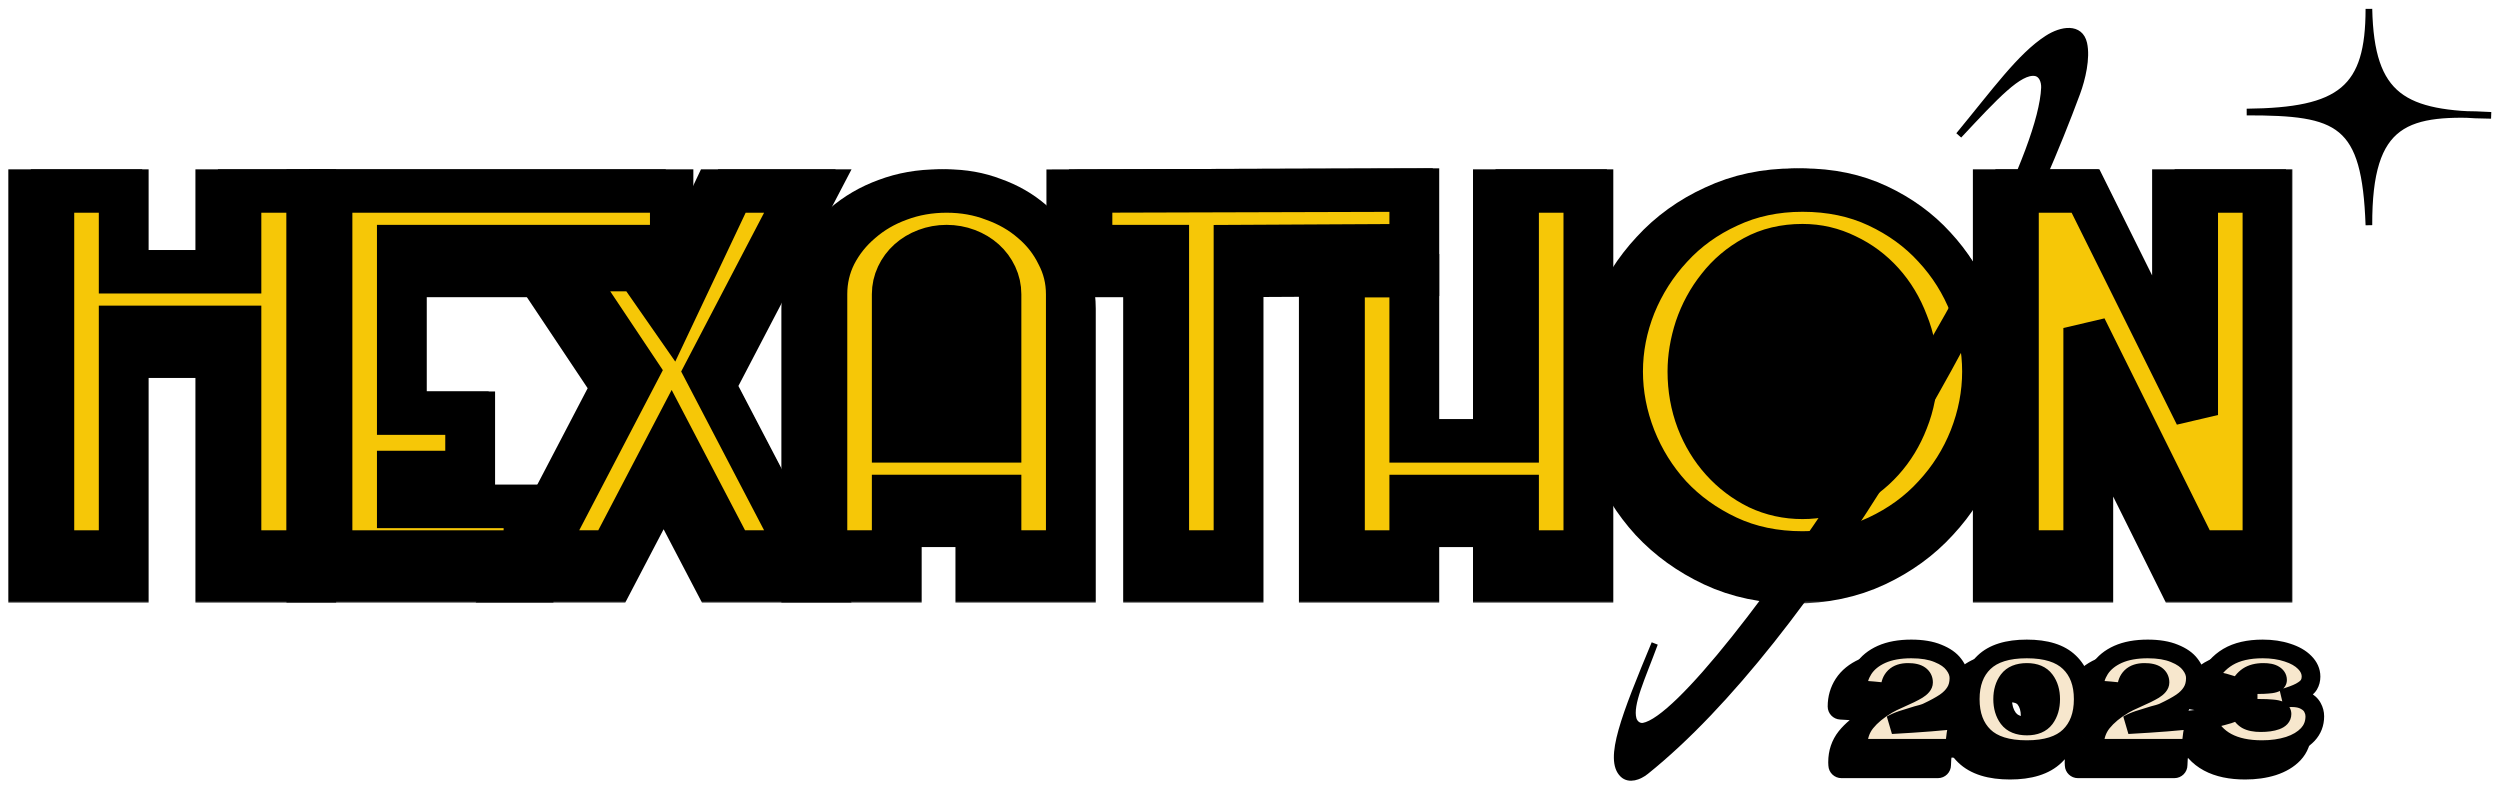 <svg width="281" height="90" viewBox="0 0 281 90" fill="none" xmlns="http://www.w3.org/2000/svg">
<mask id="path-1-outside-1_394_498" maskUnits="userSpaceOnUse" x="0" y="17.993" width="258" height="50" fill="black">
<rect fill="white" y="17.993" width="258" height="50"/>
<path d="M5 23.098H12.641V32.176H26.03V23.098H33.719V63.67H26.03V38.418H12.641V63.67H5V23.098Z"/>
<path d="M36.263 23.098H70.77V29.34H43.904V48.065H51.583V54.73H43.904V58.551H58.141V63.67H36.263V23.098Z"/>
<path d="M81.363 23.098H89.005L78.411 43.384L89.005 63.67H81.363L74.59 50.718L67.817 63.67H60.176L70.77 43.384L63.128 31.934H70.77L74.59 37.42L81.363 23.098Z"/>
<path d="M111.457 57.428H99.532V63.67H91.891V34.697C91.891 33.102 92.238 31.611 92.933 30.224C93.666 28.802 94.65 27.571 95.885 26.531C97.12 25.456 98.548 24.623 100.169 24.034C101.828 23.41 103.604 23.098 105.495 23.098C107.386 23.098 109.142 23.41 110.763 24.034C112.422 24.623 113.869 25.456 115.104 26.531C116.339 27.571 117.304 28.802 117.999 30.224C118.732 31.611 119.099 33.102 119.099 34.697V63.67H111.457V57.428ZM111.457 51.186V34.697C111.457 33.969 111.303 33.275 110.994 32.617C110.685 31.958 110.261 31.385 109.721 30.9C109.18 30.415 108.543 30.033 107.81 29.756C107.077 29.478 106.305 29.34 105.495 29.34C104.684 29.34 103.912 29.478 103.179 29.756C102.446 30.033 101.809 30.415 101.269 30.9C100.728 31.385 100.304 31.958 99.995 32.617C99.686 33.275 99.532 33.969 99.532 34.697V51.186H111.457Z"/>
<path d="M121.683 29.34V23.098L157.704 22.993V29.235L137.95 29.34V63.67H130.309V29.34H121.683Z"/>
<path d="M150.063 32.617H157.704V51.186H169.629V23.098H177.271V63.67H169.629V57.428H157.704V63.67H150.063V32.617Z"/>
<path d="M181.325 43.384C181.325 40.852 181.808 38.373 182.772 35.946C183.776 33.483 185.165 31.299 186.94 29.392C188.716 27.45 190.858 25.906 193.366 24.762C195.875 23.583 198.653 22.994 201.702 22.994C204.828 22.994 207.646 23.583 210.154 24.762C212.663 25.941 214.785 27.484 216.522 29.392C218.297 31.299 219.667 33.483 220.632 35.946C221.597 38.373 222.079 40.852 222.079 43.384C222.079 45.915 221.597 48.412 220.632 50.874C219.667 53.302 218.297 55.469 216.522 57.376C214.785 59.283 212.663 60.827 210.154 62.006C207.646 63.185 204.828 63.774 201.702 63.774C198.576 63.774 195.759 63.185 193.25 62.006C190.742 60.827 188.6 59.283 186.825 57.376C185.088 55.469 183.737 53.302 182.772 50.874C181.808 48.412 181.325 45.915 181.325 43.384ZM188.967 43.384C188.967 45.326 189.295 47.164 189.951 48.898C190.607 50.597 191.514 52.088 192.671 53.371C193.829 54.654 195.18 55.677 196.724 56.44C198.267 57.168 199.927 57.532 201.702 57.532C203.439 57.532 205.079 57.168 206.623 56.44C208.167 55.677 209.517 54.654 210.675 53.371C211.833 52.088 212.74 50.597 213.396 48.898C214.091 47.164 214.438 45.326 214.438 43.384C214.438 41.442 214.091 39.621 213.396 37.922C212.74 36.188 211.833 34.68 210.675 33.397C209.517 32.114 208.167 31.108 206.623 30.38C205.079 29.617 203.439 29.235 201.702 29.235C199.657 29.235 197.843 29.669 196.261 30.536C194.678 31.403 193.347 32.53 192.266 33.917C191.186 35.269 190.356 36.795 189.777 38.494C189.237 40.159 188.967 41.789 188.967 43.384Z"/>
<path d="M225.816 23.098H233.458L245.962 48.273V23.098H253.603V63.67H245.962L233.458 38.494V63.67H225.816V23.098Z"/>
</mask>
<path d="M5 23.098H12.641V32.176H26.03V23.098H33.719V63.67H26.03V38.418H12.641V63.67H5V23.098Z" fill="black"/>
<path d="M36.263 23.098H70.77V29.34H43.904V48.065H51.583V54.73H43.904V58.551H58.141V63.67H36.263V23.098Z" fill="black"/>
<path d="M81.363 23.098H89.005L78.411 43.384L89.005 63.67H81.363L74.59 50.718L67.817 63.67H60.176L70.77 43.384L63.128 31.934H70.77L74.59 37.42L81.363 23.098Z" fill="black"/>
<path d="M111.457 57.428H99.532V63.67H91.891V34.697C91.891 33.102 92.238 31.611 92.933 30.224C93.666 28.802 94.65 27.571 95.885 26.531C97.12 25.456 98.548 24.623 100.169 24.034C101.828 23.41 103.604 23.098 105.495 23.098C107.386 23.098 109.142 23.41 110.763 24.034C112.422 24.623 113.869 25.456 115.104 26.531C116.339 27.571 117.304 28.802 117.999 30.224C118.732 31.611 119.099 33.102 119.099 34.697V63.67H111.457V57.428ZM111.457 51.186V34.697C111.457 33.969 111.303 33.275 110.994 32.617C110.685 31.958 110.261 31.385 109.721 30.9C109.18 30.415 108.543 30.033 107.81 29.756C107.077 29.478 106.305 29.34 105.495 29.34C104.684 29.34 103.912 29.478 103.179 29.756C102.446 30.033 101.809 30.415 101.269 30.9C100.728 31.385 100.304 31.958 99.995 32.617C99.686 33.275 99.532 33.969 99.532 34.697V51.186H111.457Z" fill="black"/>
<path d="M121.683 29.34V23.098L157.704 22.993V29.235L137.95 29.34V63.67H130.309V29.34H121.683Z" fill="black"/>
<path d="M150.063 32.617H157.704V51.186H169.629V23.098H177.271V63.67H169.629V57.428H157.704V63.67H150.063V32.617Z" fill="black"/>
<path d="M181.325 43.384C181.325 40.852 181.808 38.373 182.772 35.946C183.776 33.483 185.165 31.299 186.94 29.392C188.716 27.45 190.858 25.906 193.366 24.762C195.875 23.583 198.653 22.994 201.702 22.994C204.828 22.994 207.646 23.583 210.154 24.762C212.663 25.941 214.785 27.484 216.522 29.392C218.297 31.299 219.667 33.483 220.632 35.946C221.597 38.373 222.079 40.852 222.079 43.384C222.079 45.915 221.597 48.412 220.632 50.874C219.667 53.302 218.297 55.469 216.522 57.376C214.785 59.283 212.663 60.827 210.154 62.006C207.646 63.185 204.828 63.774 201.702 63.774C198.576 63.774 195.759 63.185 193.25 62.006C190.742 60.827 188.6 59.283 186.825 57.376C185.088 55.469 183.737 53.302 182.772 50.874C181.808 48.412 181.325 45.915 181.325 43.384ZM188.967 43.384C188.967 45.326 189.295 47.164 189.951 48.898C190.607 50.597 191.514 52.088 192.671 53.371C193.829 54.654 195.18 55.677 196.724 56.44C198.267 57.168 199.927 57.532 201.702 57.532C203.439 57.532 205.079 57.168 206.623 56.44C208.167 55.677 209.517 54.654 210.675 53.371C211.833 52.088 212.74 50.597 213.396 48.898C214.091 47.164 214.438 45.326 214.438 43.384C214.438 41.442 214.091 39.621 213.396 37.922C212.74 36.188 211.833 34.68 210.675 33.397C209.517 32.114 208.167 31.108 206.623 30.38C205.079 29.617 203.439 29.235 201.702 29.235C199.657 29.235 197.843 29.669 196.261 30.536C194.678 31.403 193.347 32.53 192.266 33.917C191.186 35.269 190.356 36.795 189.777 38.494C189.237 40.159 188.967 41.789 188.967 43.384Z" fill="black"/>
<path d="M225.816 23.098H233.458L245.962 48.273V23.098H253.603V63.67H245.962L233.458 38.494V63.67H225.816V23.098Z" fill="black"/>
<path d="M5 23.098H12.641V32.176H26.03V23.098H33.719V63.67H26.03V38.418H12.641V63.67H5V23.098Z" stroke="black" stroke-width="8.128" mask="url(#path-1-outside-1_394_498)"/>
<path d="M36.263 23.098H70.77V29.34H43.904V48.065H51.583V54.73H43.904V58.551H58.141V63.67H36.263V23.098Z" stroke="black" stroke-width="8.128" mask="url(#path-1-outside-1_394_498)"/>
<path d="M81.363 23.098H89.005L78.411 43.384L89.005 63.67H81.363L74.59 50.718L67.817 63.67H60.176L70.77 43.384L63.128 31.934H70.77L74.59 37.42L81.363 23.098Z" stroke="black" stroke-width="8.128" mask="url(#path-1-outside-1_394_498)"/>
<path d="M111.457 57.428H99.532V63.67H91.891V34.697C91.891 33.102 92.238 31.611 92.933 30.224C93.666 28.802 94.65 27.571 95.885 26.531C97.12 25.456 98.548 24.623 100.169 24.034C101.828 23.41 103.604 23.098 105.495 23.098C107.386 23.098 109.142 23.41 110.763 24.034C112.422 24.623 113.869 25.456 115.104 26.531C116.339 27.571 117.304 28.802 117.999 30.224C118.732 31.611 119.099 33.102 119.099 34.697V63.67H111.457V57.428ZM111.457 51.186V34.697C111.457 33.969 111.303 33.275 110.994 32.617C110.685 31.958 110.261 31.385 109.721 30.9C109.18 30.415 108.543 30.033 107.81 29.756C107.077 29.478 106.305 29.34 105.495 29.34C104.684 29.34 103.912 29.478 103.179 29.756C102.446 30.033 101.809 30.415 101.269 30.9C100.728 31.385 100.304 31.958 99.995 32.617C99.686 33.275 99.532 33.969 99.532 34.697V51.186H111.457Z" stroke="black" stroke-width="8.128" mask="url(#path-1-outside-1_394_498)"/>
<path d="M121.683 29.34V23.098L157.704 22.993V29.235L137.95 29.34V63.67H130.309V29.34H121.683Z" stroke="black" stroke-width="8.128" mask="url(#path-1-outside-1_394_498)"/>
<path d="M150.063 32.617H157.704V51.186H169.629V23.098H177.271V63.67H169.629V57.428H157.704V63.67H150.063V32.617Z" stroke="black" stroke-width="8.128" mask="url(#path-1-outside-1_394_498)"/>
<path d="M181.325 43.384C181.325 40.852 181.808 38.373 182.772 35.946C183.776 33.483 185.165 31.299 186.94 29.392C188.716 27.45 190.858 25.906 193.366 24.762C195.875 23.583 198.653 22.994 201.702 22.994C204.828 22.994 207.646 23.583 210.154 24.762C212.663 25.941 214.785 27.484 216.522 29.392C218.297 31.299 219.667 33.483 220.632 35.946C221.597 38.373 222.079 40.852 222.079 43.384C222.079 45.915 221.597 48.412 220.632 50.874C219.667 53.302 218.297 55.469 216.522 57.376C214.785 59.283 212.663 60.827 210.154 62.006C207.646 63.185 204.828 63.774 201.702 63.774C198.576 63.774 195.759 63.185 193.25 62.006C190.742 60.827 188.6 59.283 186.825 57.376C185.088 55.469 183.737 53.302 182.772 50.874C181.808 48.412 181.325 45.915 181.325 43.384ZM188.967 43.384C188.967 45.326 189.295 47.164 189.951 48.898C190.607 50.597 191.514 52.088 192.671 53.371C193.829 54.654 195.18 55.677 196.724 56.44C198.267 57.168 199.927 57.532 201.702 57.532C203.439 57.532 205.079 57.168 206.623 56.44C208.167 55.677 209.517 54.654 210.675 53.371C211.833 52.088 212.74 50.597 213.396 48.898C214.091 47.164 214.438 45.326 214.438 43.384C214.438 41.442 214.091 39.621 213.396 37.922C212.74 36.188 211.833 34.68 210.675 33.397C209.517 32.114 208.167 31.108 206.623 30.38C205.079 29.617 203.439 29.235 201.702 29.235C199.657 29.235 197.843 29.669 196.261 30.536C194.678 31.403 193.347 32.53 192.266 33.917C191.186 35.269 190.356 36.795 189.777 38.494C189.237 40.159 188.967 41.789 188.967 43.384Z" stroke="black" stroke-width="8.128" mask="url(#path-1-outside-1_394_498)"/>
<path d="M225.816 23.098H233.458L245.962 48.273V23.098H253.603V63.67H245.962L233.458 38.494V63.67H225.816V23.098Z" stroke="black" stroke-width="8.128" mask="url(#path-1-outside-1_394_498)"/>
<rect x="103.706" y="33.449" width="3.844" height="14.036" fill="black" stroke="black" stroke-width="3.844"/>
<path d="M210.103 43.312C210.103 49.4 205.815 53.878 201.055 53.878C196.295 53.878 192.006 49.4 192.006 43.312C192.006 37.224 196.295 32.746 201.055 32.746C205.815 32.746 210.103 37.224 210.103 43.312Z" fill="black" stroke="black" stroke-width="4.064"/>
<mask id="path-4-outside-2_394_498" maskUnits="userSpaceOnUse" x="2.904" y="18.367" width="255" height="47" fill="black">
<rect fill="white" x="2.904" y="18.367" width="255" height="47"/>
<path d="M5.904 21.471H13.545V30.55H26.934V21.471H34.623V62.044H26.934V36.792H13.545V62.044H5.904V21.471Z"/>
<path d="M37.167 21.471H75.494V27.713H44.808V46.439H52.487V53.104H44.808V56.925H59.045V62.044H37.167V21.471Z"/>
<path d="M82.267 21.471H89.909L79.315 41.758L89.909 62.044H82.267L75.494 49.092L68.721 62.044H61.08L71.674 41.758L64.032 30.308H71.674L75.494 35.794L82.267 21.471Z"/>
<path d="M112.361 55.802H100.436V62.044H92.795V33.071C92.795 31.476 93.142 29.985 93.837 28.598C94.57 27.176 95.554 25.945 96.789 24.904C98.024 23.829 99.452 22.997 101.073 22.408C102.732 21.784 104.508 21.471 106.399 21.471C108.29 21.471 110.046 21.784 111.667 22.408C113.326 22.997 114.773 23.829 116.008 24.904C117.243 25.945 118.208 27.176 118.903 28.598C119.636 29.985 120.003 31.476 120.003 33.071V62.044H112.361V55.802ZM112.361 49.56V33.071C112.361 32.343 112.207 31.649 111.898 30.99C111.589 30.332 111.165 29.759 110.625 29.274C110.084 28.788 109.447 28.407 108.714 28.13C107.981 27.852 107.209 27.713 106.399 27.713C105.588 27.713 104.816 27.852 104.083 28.13C103.35 28.407 102.713 28.788 102.173 29.274C101.632 29.759 101.208 30.332 100.899 30.99C100.59 31.649 100.436 32.343 100.436 33.071V49.56H112.361Z"/>
<path d="M122.587 27.713V21.471L158.608 21.367V27.609L138.854 27.713V62.044H131.213V27.713H122.587Z"/>
<path d="M150.967 30.99H158.608V49.56H170.533V21.471H178.175V62.044H170.533V55.802H158.608V62.044H150.967V30.99Z"/>
<path d="M182.229 41.758C182.229 39.226 182.712 36.747 183.676 34.319C184.68 31.857 186.069 29.673 187.844 27.765C189.62 25.823 191.762 24.28 194.27 23.136C196.779 21.957 199.557 21.367 202.606 21.367C205.732 21.367 208.55 21.957 211.058 23.136C213.567 24.315 215.689 25.858 217.426 27.765C219.201 29.673 220.571 31.857 221.536 34.319C222.501 36.747 222.983 39.226 222.983 41.758C222.983 44.289 222.501 46.786 221.536 49.248C220.571 51.676 219.201 53.843 217.426 55.75C215.689 57.657 213.567 59.201 211.058 60.38C208.55 61.559 205.732 62.148 202.606 62.148C199.48 62.148 196.663 61.559 194.154 60.38C191.646 59.201 189.504 57.657 187.729 55.75C185.992 53.843 184.641 51.676 183.676 49.248C182.712 46.786 182.229 44.289 182.229 41.758ZM189.871 41.758C189.871 43.7 190.199 45.538 190.855 47.272C191.511 48.971 192.418 50.462 193.576 51.745C194.733 53.028 196.084 54.051 197.628 54.814C199.171 55.542 200.831 55.906 202.606 55.906C204.343 55.906 205.983 55.542 207.527 54.814C209.071 54.051 210.421 53.028 211.579 51.745C212.737 50.462 213.644 48.971 214.3 47.272C214.995 45.538 215.342 43.7 215.342 41.758C215.342 39.816 214.995 37.995 214.3 36.296C213.644 34.562 212.737 33.054 211.579 31.771C210.421 30.488 209.071 29.482 207.527 28.754C205.983 27.991 204.343 27.609 202.606 27.609C200.561 27.609 198.747 28.043 197.165 28.91C195.582 29.777 194.251 30.904 193.17 32.291C192.09 33.643 191.26 35.169 190.681 36.868C190.141 38.533 189.871 40.163 189.871 41.758Z"/>
<path d="M226.72 21.471H234.362L246.866 46.647V21.471H254.507V62.044H246.866L234.362 36.868V62.044H226.72V21.471Z"/>
</mask>
<path d="M5.904 21.471H13.545V30.55H26.934V21.471H34.623V62.044H26.934V36.792H13.545V62.044H5.904V21.471Z" fill="#F6C707"/>
<path d="M37.167 21.471H75.494V27.713H44.808V46.439H52.487V53.104H44.808V56.925H59.045V62.044H37.167V21.471Z" fill="#F6C707"/>
<path d="M82.267 21.471H89.909L79.315 41.758L89.909 62.044H82.267L75.494 49.092L68.721 62.044H61.08L71.674 41.758L64.032 30.308H71.674L75.494 35.794L82.267 21.471Z" fill="#F6C707"/>
<path d="M112.361 55.802H100.436V62.044H92.795V33.071C92.795 31.476 93.142 29.985 93.837 28.598C94.57 27.176 95.554 25.945 96.789 24.904C98.024 23.829 99.452 22.997 101.073 22.408C102.732 21.784 104.508 21.471 106.399 21.471C108.29 21.471 110.046 21.784 111.667 22.408C113.326 22.997 114.773 23.829 116.008 24.904C117.243 25.945 118.208 27.176 118.903 28.598C119.636 29.985 120.003 31.476 120.003 33.071V62.044H112.361V55.802ZM112.361 49.56V33.071C112.361 32.343 112.207 31.649 111.898 30.99C111.589 30.332 111.165 29.759 110.625 29.274C110.084 28.788 109.447 28.407 108.714 28.13C107.981 27.852 107.209 27.713 106.399 27.713C105.588 27.713 104.816 27.852 104.083 28.13C103.35 28.407 102.713 28.788 102.173 29.274C101.632 29.759 101.208 30.332 100.899 30.99C100.59 31.649 100.436 32.343 100.436 33.071V49.56H112.361Z" fill="#F6C707"/>
<path d="M122.587 27.713V21.471L158.608 21.367V27.609L138.854 27.713V62.044H131.213V27.713H122.587Z" fill="#F6C707"/>
<path d="M150.967 30.99H158.608V49.56H170.533V21.471H178.175V62.044H170.533V55.802H158.608V62.044H150.967V30.99Z" fill="#F6C707"/>
<path d="M182.229 41.758C182.229 39.226 182.712 36.747 183.676 34.319C184.68 31.857 186.069 29.673 187.844 27.765C189.62 25.823 191.762 24.28 194.27 23.136C196.779 21.957 199.557 21.367 202.606 21.367C205.732 21.367 208.55 21.957 211.058 23.136C213.567 24.315 215.689 25.858 217.426 27.765C219.201 29.673 220.571 31.857 221.536 34.319C222.501 36.747 222.983 39.226 222.983 41.758C222.983 44.289 222.501 46.786 221.536 49.248C220.571 51.676 219.201 53.843 217.426 55.75C215.689 57.657 213.567 59.201 211.058 60.38C208.55 61.559 205.732 62.148 202.606 62.148C199.48 62.148 196.663 61.559 194.154 60.38C191.646 59.201 189.504 57.657 187.729 55.75C185.992 53.843 184.641 51.676 183.676 49.248C182.712 46.786 182.229 44.289 182.229 41.758ZM189.871 41.758C189.871 43.7 190.199 45.538 190.855 47.272C191.511 48.971 192.418 50.462 193.576 51.745C194.733 53.028 196.084 54.051 197.628 54.814C199.171 55.542 200.831 55.906 202.606 55.906C204.343 55.906 205.983 55.542 207.527 54.814C209.071 54.051 210.421 53.028 211.579 51.745C212.737 50.462 213.644 48.971 214.3 47.272C214.995 45.538 215.342 43.7 215.342 41.758C215.342 39.816 214.995 37.995 214.3 36.296C213.644 34.562 212.737 33.054 211.579 31.771C210.421 30.488 209.071 29.482 207.527 28.754C205.983 27.991 204.343 27.609 202.606 27.609C200.561 27.609 198.747 28.043 197.165 28.91C195.582 29.777 194.251 30.904 193.17 32.291C192.09 33.643 191.26 35.169 190.681 36.868C190.141 38.533 189.871 40.163 189.871 41.758Z" fill="#F6C707"/>
<path d="M226.72 21.471H234.362L246.866 46.647V21.471H254.507V62.044H246.866L234.362 36.868V62.044H226.72V21.471Z" fill="#F6C707"/>
<path d="M5.904 21.471H13.545V30.55H26.934V21.471H34.623V62.044H26.934V36.792H13.545V62.044H5.904V21.471Z" stroke="black" stroke-width="4.877" mask="url(#path-4-outside-2_394_498)"/>
<path d="M37.167 21.471H75.494V27.713H44.808V46.439H52.487V53.104H44.808V56.925H59.045V62.044H37.167V21.471Z" stroke="black" stroke-width="4.877" mask="url(#path-4-outside-2_394_498)"/>
<path d="M82.267 21.471H89.909L79.315 41.758L89.909 62.044H82.267L75.494 49.092L68.721 62.044H61.08L71.674 41.758L64.032 30.308H71.674L75.494 35.794L82.267 21.471Z" stroke="black" stroke-width="4.877" mask="url(#path-4-outside-2_394_498)"/>
<path d="M112.361 55.802H100.436V62.044H92.795V33.071C92.795 31.476 93.142 29.985 93.837 28.598C94.57 27.176 95.554 25.945 96.789 24.904C98.024 23.829 99.452 22.997 101.073 22.408C102.732 21.784 104.508 21.471 106.399 21.471C108.29 21.471 110.046 21.784 111.667 22.408C113.326 22.997 114.773 23.829 116.008 24.904C117.243 25.945 118.208 27.176 118.903 28.598C119.636 29.985 120.003 31.476 120.003 33.071V62.044H112.361V55.802ZM112.361 49.56V33.071C112.361 32.343 112.207 31.649 111.898 30.99C111.589 30.332 111.165 29.759 110.625 29.274C110.084 28.788 109.447 28.407 108.714 28.13C107.981 27.852 107.209 27.713 106.399 27.713C105.588 27.713 104.816 27.852 104.083 28.13C103.35 28.407 102.713 28.788 102.173 29.274C101.632 29.759 101.208 30.332 100.899 30.99C100.59 31.649 100.436 32.343 100.436 33.071V49.56H112.361Z" stroke="black" stroke-width="4.877" mask="url(#path-4-outside-2_394_498)"/>
<path d="M122.587 27.713V21.471L158.608 21.367V27.609L138.854 27.713V62.044H131.213V27.713H122.587Z" stroke="black" stroke-width="4.877" mask="url(#path-4-outside-2_394_498)"/>
<path d="M150.967 30.99H158.608V49.56H170.533V21.471H178.175V62.044H170.533V55.802H158.608V62.044H150.967V30.99Z" stroke="black" stroke-width="4.877" mask="url(#path-4-outside-2_394_498)"/>
<path d="M182.229 41.758C182.229 39.226 182.712 36.747 183.676 34.319C184.68 31.857 186.069 29.673 187.844 27.765C189.62 25.823 191.762 24.28 194.27 23.136C196.779 21.957 199.557 21.367 202.606 21.367C205.732 21.367 208.55 21.957 211.058 23.136C213.567 24.315 215.689 25.858 217.426 27.765C219.201 29.673 220.571 31.857 221.536 34.319C222.501 36.747 222.983 39.226 222.983 41.758C222.983 44.289 222.501 46.786 221.536 49.248C220.571 51.676 219.201 53.843 217.426 55.75C215.689 57.657 213.567 59.201 211.058 60.38C208.55 61.559 205.732 62.148 202.606 62.148C199.48 62.148 196.663 61.559 194.154 60.38C191.646 59.201 189.504 57.657 187.729 55.75C185.992 53.843 184.641 51.676 183.676 49.248C182.712 46.786 182.229 44.289 182.229 41.758ZM189.871 41.758C189.871 43.7 190.199 45.538 190.855 47.272C191.511 48.971 192.418 50.462 193.576 51.745C194.733 53.028 196.084 54.051 197.628 54.814C199.171 55.542 200.831 55.906 202.606 55.906C204.343 55.906 205.983 55.542 207.527 54.814C209.071 54.051 210.421 53.028 211.579 51.745C212.737 50.462 213.644 48.971 214.3 47.272C214.995 45.538 215.342 43.7 215.342 41.758C215.342 39.816 214.995 37.995 214.3 36.296C213.644 34.562 212.737 33.054 211.579 31.771C210.421 30.488 209.071 29.482 207.527 28.754C205.983 27.991 204.343 27.609 202.606 27.609C200.561 27.609 198.747 28.043 197.165 28.91C195.582 29.777 194.251 30.904 193.17 32.291C192.09 33.643 191.26 35.169 190.681 36.868C190.141 38.533 189.871 40.163 189.871 41.758Z" stroke="black" stroke-width="4.877" mask="url(#path-4-outside-2_394_498)"/>
<path d="M226.72 21.471H234.362L246.866 46.647V21.471H254.507V62.044H246.866L234.362 36.868V62.044H226.72V21.471Z" stroke="black" stroke-width="4.877" mask="url(#path-4-outside-2_394_498)"/>
<path d="M277.032 12.861C269.65 12.795 266.226 14.725 266.265 25.309C265.849 13.715 262.936 12.593 252.53 12.593C263.169 12.482 266.259 9.98 266.265 1C266.458 9.922 269.446 12.357 277.032 12.861C277.959 12.869 278.948 12.909 280 12.967C278.941 12.955 277.953 12.922 277.032 12.861Z" fill="black"/>
<path d="M266.265 25.309C266.221 13.397 270.564 12.447 280 12.967C270.213 12.853 266.482 11.005 266.265 1C266.259 9.98 263.169 12.482 252.53 12.593C262.936 12.593 265.849 13.715 266.265 25.309Z" stroke="black" stroke-width="0.748"/>
<path d="M183.58 80.82C183.117 79.153 184.578 76.17 185.988 72.333C182.598 80.487 180.674 85.374 182.419 87.039C183.123 87.71 184.225 87.314 184.987 86.703C203.53 71.833 224.346 35.116 233.457 10.436C234.036 8.87 234.594 6.507 234.224 4.883C233.793 2.996 231.751 3.283 230.124 4.335C227.087 6.299 224.259 10.262 220.172 15.21C224.304 10.793 226.964 7.899 228.769 8.181C229.508 8.296 229.823 9.125 229.79 9.875C229.177 23.993 192.451 80.227 184.726 81.611C184.204 81.704 183.722 81.331 183.58 80.82Z" fill="black" stroke="black" stroke-width="0.73"/>
<path d="M210.709 83.34C213.995 83.158 216.544 82.956 218.354 82.733C218.182 83.259 218.051 83.815 217.96 84.402C217.869 84.989 217.823 85.519 217.823 85.995H206.977L206.961 85.676C206.961 84.685 207.25 83.825 207.826 83.097C208.413 82.369 209.227 81.697 210.269 81.08C210.572 80.898 211.047 80.665 211.695 80.382C212.534 80.018 213.181 79.699 213.636 79.426C214.092 79.143 214.319 78.865 214.319 78.592C214.319 78.248 214.178 77.975 213.894 77.772C213.611 77.57 213.171 77.469 212.574 77.469C211.917 77.469 211.416 77.636 211.073 77.97C210.739 78.303 210.572 78.728 210.572 79.244C210.572 79.406 210.587 79.573 210.618 79.745C209.343 79.583 208.104 79.472 206.901 79.411C206.901 78.551 207.123 77.778 207.568 77.09C208.023 76.392 208.701 75.841 209.601 75.436C210.511 75.032 211.624 74.829 212.939 74.829C214.142 74.829 215.143 74.996 215.942 75.33C216.751 75.654 217.343 76.068 217.717 76.574C218.102 77.07 218.294 77.58 218.294 78.106C218.294 78.713 218.157 79.234 217.884 79.669C217.621 80.104 217.237 80.493 216.731 80.837C216.236 81.171 215.568 81.535 214.729 81.929C214.607 81.99 214.41 82.061 214.137 82.141C213.864 82.212 213.692 82.258 213.621 82.278C212.903 82.49 212.332 82.667 211.907 82.809C211.482 82.951 211.083 83.128 210.709 83.34ZM225.924 86.147C223.749 86.147 222.146 85.646 221.115 84.645C220.083 83.643 219.567 82.253 219.567 80.473C219.567 78.703 220.083 77.322 221.115 76.331C222.157 75.33 223.76 74.829 225.924 74.829C228.088 74.829 229.686 75.33 230.718 76.331C231.749 77.322 232.265 78.703 232.265 80.473C232.265 82.253 231.749 83.643 230.718 84.645C229.686 85.646 228.088 86.147 225.924 86.147ZM225.939 83.492C226.869 83.492 227.547 83.209 227.972 82.642C228.397 82.066 228.609 81.343 228.609 80.473C228.609 79.613 228.397 78.9 227.972 78.334C227.547 77.757 226.869 77.469 225.939 77.469C224.978 77.469 224.28 77.757 223.846 78.334C223.421 78.9 223.208 79.613 223.208 80.473C223.208 81.332 223.421 82.05 223.846 82.627C224.28 83.204 224.978 83.492 225.939 83.492ZM237.286 83.34C240.573 83.158 243.122 82.956 244.932 82.733C244.76 83.259 244.629 83.815 244.538 84.402C244.447 84.989 244.401 85.519 244.401 85.995H233.554L233.539 85.676C233.539 84.685 233.828 83.825 234.404 83.097C234.991 82.369 235.805 81.697 236.846 81.08C237.15 80.898 237.625 80.665 238.272 80.382C239.112 80.018 239.759 79.699 240.214 79.426C240.669 79.143 240.897 78.865 240.897 78.592C240.897 78.248 240.755 77.975 240.472 77.772C240.189 77.57 239.749 77.469 239.152 77.469C238.495 77.469 237.994 77.636 237.65 77.97C237.317 78.303 237.15 78.728 237.15 79.244C237.15 79.406 237.165 79.573 237.195 79.745C235.921 79.583 234.682 79.472 233.479 79.411C233.479 78.551 233.701 77.778 234.146 77.09C234.601 76.392 235.279 75.841 236.179 75.436C237.089 75.032 238.202 74.829 239.516 74.829C240.72 74.829 241.721 74.996 242.52 75.33C243.329 75.654 243.921 76.068 244.295 76.574C244.679 77.07 244.872 77.58 244.872 78.106C244.872 78.713 244.735 79.234 244.462 79.669C244.199 80.104 243.815 80.493 243.309 80.837C242.813 81.171 242.146 81.535 241.307 81.929C241.185 81.99 240.988 82.061 240.715 82.141C240.442 82.212 240.27 82.258 240.199 82.278C239.481 82.49 238.91 82.667 238.485 82.809C238.06 82.951 237.661 83.128 237.286 83.34ZM254.61 80.412C254.974 80.341 255.334 80.306 255.687 80.306C256.304 80.306 256.805 80.412 257.189 80.624C257.584 80.827 257.867 81.09 258.039 81.413C258.211 81.727 258.297 82.056 258.297 82.399C258.297 83.198 258.034 83.881 257.508 84.447C256.982 85.004 256.269 85.428 255.369 85.722C254.469 86.005 253.468 86.147 252.365 86.147C249.169 86.147 247.101 85.034 246.16 82.809L247.01 82.597C247.637 82.445 248.168 82.303 248.603 82.172C249.048 82.03 249.437 81.874 249.771 81.702C249.973 82.207 250.262 82.571 250.636 82.794C251.02 83.006 251.546 83.112 252.213 83.112C252.921 83.112 253.498 83.031 253.943 82.87C254.388 82.708 254.61 82.465 254.61 82.141C254.61 81.97 254.524 81.838 254.353 81.747C254.181 81.656 253.908 81.595 253.533 81.565C253.159 81.525 252.633 81.504 251.956 81.504H250.803V78.85H251.5C252.269 78.85 252.896 78.819 253.382 78.758C253.867 78.688 254.11 78.541 254.11 78.319C254.11 78.066 253.978 77.864 253.715 77.712C253.463 77.55 253.063 77.469 252.517 77.469C251.809 77.469 251.232 77.616 250.787 77.909C250.353 78.202 250.014 78.627 249.771 79.183C248.689 78.748 247.536 78.44 246.312 78.258C246.798 77.166 247.541 76.321 248.542 75.724C249.554 75.128 250.853 74.829 252.441 74.829C253.473 74.829 254.398 74.966 255.217 75.239C256.047 75.502 256.694 75.871 257.159 76.346C257.634 76.822 257.872 77.353 257.872 77.939C257.872 78.283 257.791 78.592 257.629 78.865C257.467 79.128 257.149 79.391 256.674 79.654C256.198 79.906 255.511 80.159 254.61 80.412Z" fill="black"/>
<path d="M210.709 83.34L209.984 82.063C209.391 82.399 209.107 83.1 209.3 83.754C209.492 84.408 210.109 84.844 210.79 84.806L210.709 83.34ZM218.354 82.733L219.75 83.189C219.906 82.712 219.807 82.188 219.488 81.8C219.169 81.412 218.674 81.214 218.175 81.276L218.354 82.733ZM217.96 84.402L216.509 84.177L217.96 84.402ZM217.823 85.995V87.463C218.634 87.463 219.292 86.806 219.292 85.995H217.823ZM206.977 85.995L205.51 86.065C205.547 86.848 206.193 87.463 206.977 87.463V85.995ZM206.961 85.676H205.493C205.493 85.7 205.494 85.723 205.495 85.746L206.961 85.676ZM207.826 83.097L206.683 82.176L206.675 82.186L207.826 83.097ZM210.269 81.08L211.017 82.343L211.024 82.339L210.269 81.08ZM211.695 80.382L211.11 79.035L211.106 79.036L211.695 80.382ZM213.636 79.426L214.392 80.685C214.399 80.681 214.405 80.677 214.412 80.673L213.636 79.426ZM213.894 77.772L214.748 76.578L214.748 76.578L213.894 77.772ZM211.073 77.97L210.05 76.916C210.045 76.921 210.039 76.926 210.034 76.931L211.073 77.97ZM210.618 79.745L210.433 81.201C210.895 81.26 211.359 81.095 211.681 80.757C212.003 80.42 212.145 79.949 212.064 79.489L210.618 79.745ZM206.901 79.411H205.432C205.432 80.193 206.046 80.838 206.827 80.877L206.901 79.411ZM207.568 77.09L206.338 76.288L206.335 76.292L207.568 77.09ZM209.601 75.436L209.005 74.094L208.999 74.097L209.601 75.436ZM215.942 75.33L215.376 76.685C215.383 76.688 215.39 76.691 215.397 76.693L215.942 75.33ZM217.717 76.574L216.537 77.448C216.543 77.456 216.55 77.465 216.557 77.474L217.717 76.574ZM217.884 79.669L216.641 78.888C216.636 78.895 216.632 78.902 216.628 78.909L217.884 79.669ZM216.731 80.837L217.551 82.055L217.557 82.051L216.731 80.837ZM214.729 81.929L214.104 80.6C214.093 80.605 214.083 80.61 214.072 80.616L214.729 81.929ZM214.137 82.141L214.506 83.563C214.522 83.559 214.538 83.554 214.554 83.549L214.137 82.141ZM213.621 82.278L213.218 80.866L213.205 80.87L213.621 82.278ZM211.907 82.809L211.443 81.416H211.443L211.907 82.809ZM210.79 84.806C214.088 84.624 216.675 84.419 218.534 84.191L218.175 81.276C216.413 81.492 213.903 81.692 210.627 81.874L210.79 84.806ZM216.959 82.277C216.76 82.883 216.611 83.517 216.509 84.177L219.411 84.627C219.491 84.113 219.605 83.635 219.75 83.189L216.959 82.277ZM216.509 84.177C216.409 84.82 216.355 85.428 216.355 85.995H219.292C219.292 85.611 219.329 85.157 219.411 84.627L216.509 84.177ZM217.823 84.526H206.977V87.463H217.823V84.526ZM208.443 85.925L208.428 85.606L205.495 85.746L205.51 86.065L208.443 85.925ZM208.43 85.676C208.43 84.992 208.621 84.459 208.977 84.009L206.675 82.186C205.879 83.192 205.493 84.378 205.493 85.676H208.43ZM208.97 84.019C209.419 83.461 210.084 82.895 211.017 82.343L209.52 79.816C208.37 80.498 207.407 81.277 206.683 82.176L208.97 84.019ZM211.024 82.339C211.244 82.207 211.649 82.005 212.283 81.727L211.106 79.036C210.446 79.325 209.9 79.588 209.513 79.82L211.024 82.339ZM212.279 81.729C213.142 81.355 213.856 81.007 214.392 80.685L212.881 78.167C212.506 78.392 211.926 78.681 211.11 79.035L212.279 81.729ZM214.412 80.673C214.906 80.366 215.788 79.706 215.788 78.592H212.851C212.851 78.295 212.979 78.115 213.012 78.075C213.037 78.044 213.012 78.085 212.861 78.179L214.412 80.673ZM215.788 78.592C215.788 77.767 215.411 77.052 214.748 76.578L213.041 78.967C213.018 78.951 212.959 78.9 212.909 78.805C212.86 78.709 212.851 78.627 212.851 78.592H215.788ZM214.748 76.578C214.093 76.11 213.282 76.001 212.574 76.001V78.938C212.795 78.938 212.939 78.957 213.023 78.976C213.108 78.996 213.096 79.007 213.041 78.967L214.748 76.578ZM212.574 76.001C211.68 76.001 210.756 76.23 210.05 76.916L212.095 79.023C212.097 79.022 212.1 79.019 212.109 79.014C212.118 79.008 212.137 78.998 212.17 78.987C212.239 78.964 212.366 78.938 212.574 78.938V76.001ZM210.034 76.931C209.398 77.567 209.104 78.379 209.104 79.244H212.04C212.04 79.078 212.08 79.04 212.111 79.008L210.034 76.931ZM209.104 79.244C209.104 79.498 209.127 79.75 209.171 80L212.064 79.489C212.047 79.395 212.04 79.314 212.04 79.244H209.104ZM210.802 78.288C209.494 78.122 208.218 78.007 206.975 77.944L206.827 80.877C207.991 80.936 209.193 81.044 210.433 81.201L210.802 78.288ZM208.369 79.411C208.369 78.82 208.518 78.326 208.801 77.888L206.335 76.292C205.729 77.23 205.432 78.283 205.432 79.411H208.369ZM208.798 77.892C209.073 77.47 209.511 77.087 210.203 76.776L208.999 74.097C207.891 74.595 206.973 75.314 206.338 76.288L208.798 77.892ZM210.197 76.778C210.87 76.479 211.767 76.298 212.939 76.298V73.361C211.481 73.361 210.153 73.584 209.005 74.094L210.197 76.778ZM212.939 76.298C214.018 76.298 214.812 76.449 215.376 76.685L216.508 73.975C215.475 73.543 214.266 73.361 212.939 73.361V76.298ZM215.397 76.693C216.047 76.953 216.376 77.23 216.537 77.448L218.898 75.701C218.31 74.907 217.456 74.354 216.488 73.967L215.397 76.693ZM216.557 77.474C216.781 77.763 216.825 77.966 216.825 78.106H219.762C219.762 77.195 219.422 76.376 218.878 75.674L216.557 77.474ZM216.825 78.106C216.825 78.488 216.742 78.727 216.641 78.888L219.128 80.45C219.573 79.741 219.762 78.938 219.762 78.106H216.825ZM216.628 78.909C216.494 79.13 216.271 79.374 215.905 79.623L217.557 82.051C218.202 81.612 218.749 81.077 219.141 80.428L216.628 78.909ZM215.911 79.619C215.502 79.894 214.908 80.222 214.104 80.6L215.353 83.258C216.228 82.847 216.969 82.447 217.551 82.055L215.911 79.619ZM214.072 80.616C214.083 80.61 214.063 80.621 213.994 80.646C213.928 80.669 213.839 80.698 213.72 80.734L214.554 83.549C214.841 83.465 215.142 83.364 215.385 83.243L214.072 80.616ZM213.769 80.72C213.501 80.789 213.31 80.84 213.218 80.866L214.025 83.69C214.074 83.676 214.226 83.635 214.506 83.563L213.769 80.72ZM213.205 80.87C212.48 81.084 211.89 81.267 211.443 81.416L212.371 84.202C212.773 84.068 213.327 83.897 214.038 83.686L213.205 80.87ZM211.443 81.416C210.931 81.586 210.444 81.802 209.984 82.063L211.433 84.617C211.721 84.454 212.033 84.315 212.371 84.202L211.443 81.416ZM221.115 84.645L220.092 85.698L221.115 84.645ZM221.115 76.331L222.132 77.39L222.132 77.39L221.115 76.331ZM230.718 76.331L229.695 77.385L229.7 77.39L230.718 76.331ZM230.718 84.645L231.74 85.698L230.718 84.645ZM227.972 82.642L229.147 83.523L229.154 83.513L227.972 82.642ZM227.972 78.334L226.79 79.205L226.797 79.215L227.972 78.334ZM223.846 78.334L222.673 77.449L222.671 77.453L223.846 78.334ZM223.846 82.627L222.663 83.498C222.667 83.502 222.67 83.507 222.673 83.511L223.846 82.627ZM225.924 84.678C223.939 84.678 222.783 84.217 222.138 83.591L220.092 85.698C221.51 87.075 223.559 87.615 225.924 87.615V84.678ZM222.138 83.591C221.456 82.929 221.036 81.956 221.036 80.473H218.099C218.099 82.549 218.711 84.358 220.092 85.698L222.138 83.591ZM221.036 80.473C221.036 79.001 221.454 78.041 222.132 77.39L220.097 75.272C218.712 76.603 218.099 78.404 218.099 80.473H221.036ZM222.132 77.39C222.791 76.757 223.953 76.298 225.924 76.298V73.361C223.566 73.361 221.522 73.903 220.097 75.273L222.132 77.39ZM225.924 76.298C227.896 76.298 229.049 76.758 229.695 77.385L231.74 75.278C230.324 73.902 228.28 73.361 225.924 73.361V76.298ZM229.7 77.39C230.378 78.041 230.797 79.001 230.797 80.473H233.734C233.734 78.404 233.12 76.603 231.735 75.272L229.7 77.39ZM230.797 80.473C230.797 81.956 230.377 82.929 229.695 83.591L231.74 85.698C233.122 84.358 233.734 82.549 233.734 80.473H230.797ZM229.695 83.591C229.049 84.218 227.896 84.678 225.924 84.678V87.615C228.28 87.615 230.324 87.073 231.74 85.698L229.695 83.591ZM225.939 84.96C227.173 84.96 228.362 84.57 229.147 83.523L226.797 81.761C226.733 81.847 226.566 82.023 225.939 82.023V84.96ZM229.154 83.513C229.802 82.634 230.077 81.587 230.077 80.473H227.141C227.141 81.098 226.991 81.497 226.79 81.771L229.154 83.513ZM230.077 80.473C230.077 79.365 229.8 78.324 229.147 77.453L226.797 79.215C226.993 79.476 227.141 79.861 227.141 80.473H230.077ZM229.154 77.463C228.373 76.402 227.183 76.001 225.939 76.001V78.938C226.556 78.938 226.722 79.112 226.79 79.205L229.154 77.463ZM225.939 76.001C224.683 76.001 223.472 76.391 222.673 77.449L225.018 79.218C225.089 79.124 225.274 78.938 225.939 78.938V76.001ZM222.671 77.453C222.017 78.324 221.74 79.365 221.74 80.473H224.677C224.677 79.861 224.824 79.476 225.02 79.215L222.671 77.453ZM221.74 80.473C221.74 81.581 222.018 82.622 222.663 83.498L225.028 81.756C224.824 81.479 224.677 81.084 224.677 80.473H221.74ZM222.673 83.511C223.472 84.57 224.683 84.96 225.939 84.96V82.023C225.274 82.023 225.089 81.837 225.018 81.743L222.673 83.511ZM237.286 83.34L236.562 82.063C235.969 82.399 235.685 83.1 235.878 83.754C236.07 84.408 236.687 84.844 237.368 84.806L237.286 83.34ZM244.932 82.733L246.328 83.189C246.484 82.712 246.385 82.188 246.066 81.8C245.747 81.412 245.252 81.214 244.753 81.276L244.932 82.733ZM244.538 84.402L243.087 84.177L244.538 84.402ZM244.401 85.995V87.463C245.212 87.463 245.87 86.806 245.87 85.995H244.401ZM233.554 85.995L232.088 86.065C232.125 86.848 232.771 87.463 233.554 87.463V85.995ZM233.539 85.676H232.071C232.071 85.7 232.071 85.723 232.073 85.746L233.539 85.676ZM234.404 83.097L233.26 82.176L233.253 82.186L234.404 83.097ZM236.846 81.08L237.595 82.343L237.602 82.339L236.846 81.08ZM238.272 80.382L237.688 79.035L237.684 79.036L238.272 80.382ZM240.214 79.426L240.97 80.685C240.977 80.681 240.983 80.677 240.99 80.673L240.214 79.426ZM240.472 77.772L241.326 76.578V76.578L240.472 77.772ZM237.65 77.97L236.628 76.916C236.623 76.921 236.617 76.926 236.612 76.931L237.65 77.97ZM237.195 79.745L237.01 81.201C237.473 81.26 237.937 81.095 238.259 80.757C238.58 80.42 238.723 79.949 238.641 79.489L237.195 79.745ZM233.479 79.411H232.01C232.01 80.193 232.623 80.838 233.405 80.877L233.479 79.411ZM234.146 77.09L232.916 76.288L232.913 76.292L234.146 77.09ZM236.179 75.436L235.583 74.094L235.577 74.097L236.179 75.436ZM242.52 75.33L241.954 76.685C241.961 76.688 241.968 76.691 241.975 76.693L242.52 75.33ZM244.295 76.574L243.115 77.448C243.121 77.456 243.128 77.465 243.135 77.474L244.295 76.574ZM244.462 79.669L243.218 78.888C243.214 78.895 243.21 78.902 243.205 78.909L244.462 79.669ZM243.309 80.837L244.129 82.055L244.135 82.051L243.309 80.837ZM241.307 81.929L240.682 80.6C240.671 80.605 240.661 80.61 240.65 80.616L241.307 81.929ZM240.715 82.141L241.083 83.563C241.1 83.559 241.116 83.554 241.132 83.549L240.715 82.141ZM240.199 82.278L239.796 80.866L239.783 80.87L240.199 82.278ZM238.485 82.809L238.02 81.416L238.485 82.809ZM237.368 84.806C240.666 84.624 243.253 84.419 245.111 84.191L244.753 81.276C242.991 81.492 240.481 81.692 237.205 81.874L237.368 84.806ZM243.537 82.277C243.338 82.883 243.189 83.517 243.087 84.177L245.989 84.627C246.069 84.113 246.182 83.635 246.328 83.189L243.537 82.277ZM243.087 84.177C242.987 84.82 242.933 85.428 242.933 85.995H245.87C245.87 85.611 245.907 85.157 245.989 84.627L243.087 84.177ZM244.401 84.526H233.554V87.463H244.401V84.526ZM235.021 85.925L235.006 85.606L232.073 85.746L232.088 86.065L235.021 85.925ZM235.008 85.676C235.008 84.992 235.199 84.459 235.555 84.009L233.253 82.186C232.457 83.192 232.071 84.378 232.071 85.676H235.008ZM235.548 84.019C235.997 83.461 236.662 82.895 237.595 82.343L236.098 79.816C234.948 80.498 233.984 81.277 233.26 82.176L235.548 84.019ZM237.602 82.339C237.822 82.207 238.227 82.005 238.861 81.727L237.684 79.036C237.024 79.325 236.478 79.588 236.091 79.82L237.602 82.339ZM238.857 81.729C239.72 81.355 240.434 81.007 240.97 80.685L239.459 78.167C239.084 78.392 238.504 78.681 237.688 79.035L238.857 81.729ZM240.99 80.673C241.484 80.366 242.365 79.706 242.365 78.592H239.429C239.429 78.295 239.557 78.115 239.59 78.075C239.615 78.044 239.59 78.085 239.438 78.179L240.99 80.673ZM242.365 78.592C242.365 77.767 241.989 77.052 241.326 76.578L239.619 78.967C239.596 78.951 239.537 78.9 239.487 78.805C239.437 78.709 239.429 78.627 239.429 78.592H242.365ZM241.326 76.578C240.671 76.11 239.86 76.001 239.152 76.001V78.938C239.373 78.938 239.517 78.957 239.601 78.976C239.686 78.996 239.674 79.007 239.619 78.967L241.326 76.578ZM239.152 76.001C238.258 76.001 237.334 76.23 236.628 76.916L238.673 79.023C238.674 79.022 238.678 79.019 238.687 79.014C238.696 79.008 238.715 78.998 238.748 78.987C238.817 78.964 238.944 78.938 239.152 78.938V76.001ZM236.612 76.931C235.976 77.567 235.681 78.379 235.681 79.244H238.618C238.618 79.078 238.657 79.04 238.689 79.008L236.612 76.931ZM235.681 79.244C235.681 79.498 235.705 79.75 235.749 80L238.641 79.489C238.625 79.395 238.618 79.314 238.618 79.244H235.681ZM237.38 78.288C236.072 78.122 234.796 78.007 233.553 77.944L233.405 80.877C234.569 80.936 235.771 81.044 237.01 81.201L237.38 78.288ZM234.947 79.411C234.947 78.82 235.096 78.326 235.379 77.888L232.913 76.292C232.307 77.23 232.01 78.283 232.01 79.411H234.947ZM235.376 77.892C235.651 77.47 236.089 77.087 236.781 76.776L235.577 74.097C234.468 74.595 233.551 75.314 232.916 76.288L235.376 77.892ZM236.775 76.778C237.448 76.479 238.345 76.298 239.516 76.298V73.361C238.059 73.361 236.73 73.584 235.583 74.094L236.775 76.778ZM239.516 76.298C240.596 76.298 241.39 76.449 241.954 76.685L243.086 73.975C242.053 73.543 240.844 73.361 239.516 73.361V76.298ZM241.975 76.693C242.624 76.953 242.954 77.23 243.115 77.448L245.476 75.701C244.888 74.907 244.034 74.354 243.066 73.967L241.975 76.693ZM243.135 77.474C243.359 77.763 243.403 77.966 243.403 78.106H246.34C246.34 77.195 246 76.376 245.455 75.674L243.135 77.474ZM243.403 78.106C243.403 78.488 243.32 78.727 243.218 78.888L245.706 80.45C246.15 79.741 246.34 78.938 246.34 78.106H243.403ZM243.205 78.909C243.072 79.13 242.849 79.374 242.483 79.623L244.135 82.051C244.78 81.612 245.326 81.077 245.719 80.428L243.205 78.909ZM242.489 79.619C242.08 79.894 241.486 80.222 240.682 80.6L241.931 83.258C242.806 82.847 243.547 82.447 244.129 82.055L242.489 79.619ZM240.65 80.616C240.661 80.61 240.641 80.621 240.571 80.646C240.506 80.669 240.416 80.698 240.298 80.734L241.132 83.549C241.418 83.465 241.72 83.364 241.963 83.243L240.65 80.616ZM240.346 80.72C240.079 80.789 239.888 80.84 239.796 80.866L240.603 83.69C240.652 83.676 240.804 83.635 241.083 83.563L240.346 80.72ZM239.783 80.87C239.058 81.084 238.468 81.267 238.02 81.416L238.949 84.202C239.351 84.068 239.904 83.897 240.616 83.686L239.783 80.87ZM238.02 81.416C237.509 81.586 237.022 81.802 236.562 82.063L238.011 84.617C238.299 84.454 238.611 84.315 238.949 84.202L238.02 81.416ZM254.61 80.412L254.213 78.998C253.455 79.211 253 79.985 253.182 80.751C253.363 81.517 254.118 82.004 254.891 81.853L254.61 80.412ZM257.189 80.624L256.479 81.91C256.492 81.917 256.506 81.924 256.519 81.931L257.189 80.624ZM258.039 81.413L256.742 82.102C256.745 82.108 256.748 82.114 256.751 82.119L258.039 81.413ZM257.508 84.447L258.575 85.456L258.584 85.447L257.508 84.447ZM255.369 85.722L255.81 87.123C255.814 87.121 255.819 87.12 255.824 87.118L255.369 85.722ZM246.16 82.809L245.804 81.384C245.388 81.489 245.038 81.769 244.847 82.153C244.655 82.537 244.641 82.986 244.808 83.381L246.16 82.809ZM247.01 82.597L246.665 81.169L246.654 81.172L247.01 82.597ZM248.603 82.172L249.028 83.578C249.035 83.575 249.041 83.573 249.048 83.571L248.603 82.172ZM249.771 81.702L251.134 81.156C250.981 80.772 250.672 80.471 250.285 80.326C249.897 80.181 249.466 80.207 249.099 80.396L249.771 81.702ZM250.636 82.794L249.885 84.056C249.899 84.064 249.912 84.072 249.925 84.079L250.636 82.794ZM253.943 82.87L253.441 81.49L253.943 82.87ZM254.353 81.747L253.665 83.045V83.045L254.353 81.747ZM253.533 81.565L253.375 83.025C253.389 83.026 253.402 83.028 253.415 83.029L253.533 81.565ZM250.803 81.504H249.334C249.334 82.315 249.992 82.973 250.803 82.973V81.504ZM250.803 78.85V77.381C249.992 77.381 249.334 78.039 249.334 78.85H250.803ZM253.382 78.758L253.564 80.216C253.574 80.214 253.584 80.213 253.594 80.212L253.382 78.758ZM253.715 77.712L252.924 78.949C252.943 78.961 252.962 78.972 252.982 78.984L253.715 77.712ZM250.787 77.909L249.979 76.683C249.975 76.686 249.971 76.689 249.966 76.692L250.787 77.909ZM249.771 79.183L249.223 80.546C249.96 80.842 250.799 80.499 251.117 79.771L249.771 79.183ZM246.312 78.258L244.97 77.662C244.784 78.081 244.804 78.563 245.025 78.965C245.246 79.367 245.642 79.643 246.096 79.71L246.312 78.258ZM248.542 75.724L247.796 74.46L247.79 74.463L248.542 75.724ZM255.217 75.239L254.753 76.632C254.76 76.634 254.767 76.637 254.773 76.639L255.217 75.239ZM257.159 76.346L256.11 77.374C256.113 77.377 256.117 77.381 256.121 77.385L257.159 76.346ZM257.629 78.865L258.88 79.634C258.884 79.627 258.888 79.62 258.893 79.613L257.629 78.865ZM256.674 79.654L257.363 80.95C257.37 80.946 257.377 80.942 257.384 80.939L256.674 79.654ZM254.891 81.853C255.167 81.8 255.432 81.774 255.688 81.774V78.838C255.235 78.838 254.782 78.883 254.33 78.971L254.891 81.853ZM255.688 81.774C256.151 81.774 256.383 81.856 256.479 81.91L257.9 79.339C257.228 78.968 256.458 78.838 255.688 78.838V81.774ZM256.519 81.931C256.704 82.026 256.738 82.095 256.742 82.102L259.336 80.724C258.996 80.084 258.464 79.628 257.859 79.318L256.519 81.931ZM256.751 82.119C256.81 82.225 256.828 82.312 256.828 82.399H259.765C259.765 81.799 259.612 81.228 259.326 80.707L256.751 82.119ZM256.828 82.399C256.828 82.842 256.696 83.163 256.432 83.448L258.584 85.447C259.371 84.599 259.765 83.555 259.765 82.399H256.828ZM256.441 83.439C256.119 83.779 255.635 84.091 254.914 84.326L255.824 87.118C256.903 86.766 257.845 86.228 258.575 85.456L256.441 83.439ZM254.928 84.321C254.192 84.552 253.343 84.678 252.365 84.678V87.615C253.593 87.615 254.745 87.457 255.81 87.123L254.928 84.321ZM252.365 84.678C250.926 84.678 249.87 84.426 249.113 84.019C248.382 83.626 247.857 83.051 247.513 82.237L244.808 83.381C245.405 84.792 246.384 85.886 247.721 86.605C249.033 87.311 250.608 87.615 252.365 87.615V84.678ZM246.517 84.234L247.366 84.021L246.654 81.172L245.804 81.384L246.517 84.234ZM247.355 84.024C247.999 83.868 248.558 83.719 249.028 83.578L248.178 80.766C247.778 80.887 247.275 81.022 246.665 81.169L247.355 84.024ZM249.048 83.571C249.553 83.41 250.022 83.224 250.444 83.007L249.099 80.396C248.853 80.523 248.542 80.65 248.158 80.773L249.048 83.571ZM248.408 82.247C248.699 82.976 249.17 83.631 249.885 84.056L251.386 81.532C251.353 81.512 251.247 81.439 251.134 81.156L248.408 82.247ZM249.925 84.079C250.612 84.458 251.416 84.581 252.213 84.581V81.644C251.676 81.644 251.429 81.554 251.346 81.509L249.925 84.079ZM252.213 84.581C253.016 84.581 253.78 84.491 254.445 84.25L253.441 81.49C253.216 81.572 252.827 81.644 252.213 81.644V84.581ZM254.445 84.25C254.798 84.121 255.201 83.913 255.526 83.559C255.881 83.172 256.079 82.678 256.079 82.141H253.142C253.142 82.05 253.158 81.943 253.202 81.832C253.245 81.722 253.305 81.635 253.361 81.574C253.464 81.462 253.532 81.457 253.441 81.49L254.445 84.25ZM256.079 82.141C256.079 81.798 255.989 81.438 255.775 81.11C255.567 80.793 255.293 80.584 255.04 80.449L253.665 83.045C253.584 83.001 253.439 82.904 253.317 82.718C253.189 82.522 253.142 82.313 253.142 82.141H256.079ZM255.04 80.449C254.594 80.214 254.074 80.136 253.652 80.101L253.415 83.029C253.556 83.04 253.647 83.055 253.7 83.067C253.725 83.072 253.735 83.076 253.731 83.074C253.728 83.073 253.703 83.065 253.665 83.045L255.04 80.449ZM253.691 80.105C253.239 80.056 252.651 80.036 251.956 80.036V82.973C252.615 82.973 253.079 82.993 253.375 83.025L253.691 80.105ZM251.956 80.036H250.803V82.973H251.956V80.036ZM252.271 81.504V78.85H249.334V81.504H252.271ZM250.803 80.318H251.5V77.381H250.803V80.318ZM251.5 80.318C252.3 80.318 252.994 80.287 253.564 80.216L253.199 77.301C252.798 77.352 252.238 77.381 251.5 77.381V80.318ZM253.594 80.212C253.909 80.166 254.318 80.075 254.687 79.852C255.11 79.597 255.578 79.088 255.578 78.319H252.641C252.641 78.09 252.709 77.86 252.837 77.665C252.956 77.483 253.093 77.384 253.168 77.339C253.294 77.262 253.34 77.281 253.17 77.305L253.594 80.212ZM255.578 78.319C255.578 77.427 255.059 76.792 254.449 76.44L252.982 78.984C252.963 78.973 252.869 78.914 252.78 78.778C252.683 78.629 252.641 78.462 252.641 78.319H255.578ZM254.507 76.475C253.893 76.082 253.146 76.001 252.517 76.001V78.938C252.723 78.938 252.857 78.953 252.935 78.969C253.016 78.985 252.994 78.994 252.924 78.949L254.507 76.475ZM252.517 76.001C251.614 76.001 250.731 76.187 249.979 76.683L251.596 79.135C251.734 79.044 252.004 78.938 252.517 78.938V76.001ZM249.966 76.692C249.266 77.164 248.762 77.825 248.425 78.596L251.117 79.771C251.266 79.429 251.439 79.24 251.609 79.126L249.966 76.692ZM250.319 77.821C249.124 77.341 247.859 77.003 246.528 76.805L246.096 79.71C247.213 79.876 248.254 80.156 249.223 80.546L250.319 77.821ZM247.654 78.854C248.02 78.032 248.56 77.423 249.294 76.986L247.79 74.463C246.522 75.219 245.576 76.299 244.97 77.662L247.654 78.854ZM249.288 76.989C250.008 76.565 251.027 76.298 252.441 76.298V73.361C250.68 73.361 249.1 73.691 247.796 74.46L249.288 76.989ZM252.441 76.298C253.345 76.298 254.109 76.418 254.753 76.632L255.682 73.846C254.687 73.514 253.601 73.361 252.441 73.361V76.298ZM254.773 76.639C255.442 76.851 255.857 77.115 256.11 77.374L258.208 75.319C257.531 74.627 256.651 74.153 255.661 73.839L254.773 76.639ZM256.121 77.385C256.364 77.628 256.404 77.8 256.404 77.939H259.34C259.34 76.906 258.904 76.015 258.197 75.308L256.121 77.385ZM256.404 77.939C256.404 78.043 256.382 78.088 256.366 78.116L258.893 79.613C259.2 79.095 259.34 78.524 259.34 77.939H256.404ZM256.379 78.095C256.406 78.052 256.408 78.066 256.334 78.127C256.263 78.186 256.144 78.268 255.963 78.369L257.384 80.939C257.936 80.633 258.52 80.22 258.88 79.634L256.379 78.095ZM255.984 78.357C255.645 78.537 255.074 78.757 254.213 78.998L255.008 81.826C255.947 81.562 256.751 81.276 257.363 80.95L255.984 78.357Z" fill="black"/>
<path d="M212.597 81.452C215.884 81.27 218.432 81.068 220.243 80.845C220.071 81.371 219.939 81.927 219.848 82.514C219.757 83.1 219.712 83.632 219.712 84.107H208.865L208.85 83.788C208.85 82.797 209.138 81.937 209.714 81.209C210.301 80.481 211.115 79.808 212.157 79.192C212.46 79.01 212.936 78.777 213.583 78.494C214.422 78.13 215.069 77.811 215.525 77.538C215.98 77.255 216.207 76.977 216.207 76.704C216.207 76.36 216.066 76.087 215.783 75.884C215.499 75.682 215.059 75.581 214.463 75.581C213.805 75.581 213.305 75.748 212.961 76.082C212.627 76.415 212.46 76.84 212.46 77.356C212.46 77.518 212.475 77.685 212.506 77.857C211.231 77.695 209.992 77.584 208.789 77.523C208.789 76.663 209.011 75.889 209.456 75.202C209.912 74.504 210.589 73.953 211.489 73.548C212.4 73.144 213.512 72.941 214.827 72.941C216.03 72.941 217.032 73.108 217.831 73.442C218.64 73.766 219.231 74.18 219.605 74.686C219.99 75.182 220.182 75.692 220.182 76.218C220.182 76.825 220.045 77.346 219.772 77.781C219.509 78.216 219.125 78.605 218.619 78.949C218.124 79.283 217.456 79.647 216.617 80.041C216.496 80.102 216.298 80.173 216.025 80.254C215.752 80.324 215.58 80.37 215.509 80.39C214.791 80.602 214.22 80.779 213.795 80.921C213.37 81.063 212.971 81.24 212.597 81.452ZM227.812 84.258C225.638 84.258 224.035 83.758 223.003 82.757C221.971 81.755 221.456 80.365 221.456 78.585C221.456 76.815 221.971 75.434 223.003 74.443C224.045 73.442 225.648 72.941 227.812 72.941C229.976 72.941 231.574 73.442 232.606 74.443C233.637 75.434 234.153 76.815 234.153 78.585C234.153 80.365 233.637 81.755 232.606 82.757C231.574 83.758 229.976 84.258 227.812 84.258ZM227.827 81.604C228.758 81.604 229.435 81.32 229.86 80.754C230.285 80.178 230.497 79.455 230.497 78.585C230.497 77.725 230.285 77.012 229.86 76.446C229.435 75.869 228.758 75.581 227.827 75.581C226.866 75.581 226.169 75.869 225.734 76.446C225.309 77.012 225.097 77.725 225.097 78.585C225.097 79.444 225.309 80.162 225.734 80.739C226.169 81.316 226.866 81.604 227.827 81.604ZM239.175 81.452C242.461 81.27 245.01 81.068 246.82 80.845C246.649 81.371 246.517 81.927 246.426 82.514C246.335 83.1 246.289 83.632 246.289 84.107H235.443L235.427 83.788C235.427 82.797 235.716 81.937 236.292 81.209C236.879 80.481 237.693 79.808 238.735 79.192C239.038 79.01 239.513 78.777 240.161 78.494C241 78.13 241.647 77.811 242.102 77.538C242.558 77.255 242.785 76.977 242.785 76.704C242.785 76.36 242.644 76.087 242.36 75.884C242.077 75.682 241.637 75.581 241.041 75.581C240.383 75.581 239.883 75.748 239.539 76.082C239.205 76.415 239.038 76.84 239.038 77.356C239.038 77.518 239.053 77.685 239.084 77.857C237.809 77.695 236.57 77.584 235.367 77.523C235.367 76.663 235.589 75.889 236.034 75.202C236.489 74.504 237.167 73.953 238.067 73.548C238.977 73.144 240.09 72.941 241.405 72.941C242.608 72.941 243.609 73.108 244.408 73.442C245.217 73.766 245.809 74.18 246.183 74.686C246.568 75.182 246.76 75.692 246.76 76.218C246.76 76.825 246.623 77.346 246.35 77.781C246.087 78.216 245.703 78.605 245.197 78.949C244.702 79.283 244.034 79.647 243.195 80.041C243.073 80.102 242.876 80.173 242.603 80.254C242.33 80.324 242.158 80.37 242.087 80.39C241.369 80.602 240.798 80.779 240.373 80.921C239.948 81.063 239.549 81.24 239.175 81.452ZM256.499 78.524C256.863 78.453 257.222 78.418 257.576 78.418C258.193 78.418 258.693 78.524 259.078 78.737C259.472 78.939 259.755 79.202 259.927 79.525C260.099 79.839 260.185 80.168 260.185 80.511C260.185 81.31 259.922 81.993 259.396 82.559C258.87 83.116 258.157 83.54 257.257 83.834C256.357 84.117 255.356 84.258 254.253 84.258C251.057 84.258 248.989 83.146 248.049 80.921L248.898 80.709C249.525 80.557 250.056 80.415 250.491 80.284C250.936 80.142 251.325 79.986 251.659 79.814C251.861 80.319 252.15 80.683 252.524 80.906C252.908 81.118 253.434 81.224 254.102 81.224C254.81 81.224 255.386 81.144 255.831 80.982C256.276 80.82 256.499 80.577 256.499 80.254C256.499 80.082 256.413 79.95 256.241 79.859C256.069 79.768 255.796 79.707 255.421 79.677C255.047 79.637 254.521 79.616 253.844 79.616H252.691V76.962H253.389C254.157 76.962 254.784 76.931 255.27 76.871C255.755 76.8 255.998 76.653 255.998 76.431C255.998 76.178 255.866 75.975 255.604 75.824C255.351 75.662 254.951 75.581 254.405 75.581C253.697 75.581 253.121 75.728 252.676 76.021C252.241 76.314 251.902 76.739 251.659 77.295C250.577 76.86 249.424 76.552 248.2 76.37C248.686 75.278 249.429 74.433 250.43 73.836C251.442 73.24 252.741 72.941 254.329 72.941C255.361 72.941 256.286 73.078 257.105 73.351C257.935 73.614 258.582 73.983 259.047 74.458C259.523 74.934 259.76 75.465 259.76 76.051C259.76 76.395 259.679 76.704 259.517 76.977C259.356 77.24 259.037 77.503 258.562 77.766C258.086 78.018 257.399 78.271 256.499 78.524Z" fill="#F7E7CD"/>
<path d="M212.597 81.452L212.079 80.54L212.655 82.499L212.597 81.452ZM220.243 80.845L221.24 81.171L221.752 79.603L220.115 79.804L220.243 80.845ZM219.848 82.514L218.812 82.353L219.848 82.514ZM219.712 84.107V85.156H220.761V84.107H219.712ZM208.865 84.107L207.817 84.157L207.865 85.156H208.865V84.107ZM208.85 83.788H207.801V83.813L207.802 83.838L208.85 83.788ZM209.714 81.209L208.897 80.551L208.892 80.558L209.714 81.209ZM212.157 79.192L212.691 80.094L212.696 80.091L212.157 79.192ZM213.583 78.494L213.165 77.531L213.162 77.533L213.583 78.494ZM215.525 77.538L216.064 78.437L216.072 78.433L216.079 78.429L215.525 77.538ZM215.783 75.884L216.392 75.031L216.392 75.031L215.783 75.884ZM212.961 76.082L212.23 75.329L212.225 75.335L212.219 75.34L212.961 76.082ZM212.506 77.857L212.374 78.897L213.786 79.076L213.539 77.674L212.506 77.857ZM208.789 77.523H207.74V78.52L208.736 78.57L208.789 77.523ZM209.456 75.202L208.578 74.629L208.576 74.632L209.456 75.202ZM211.489 73.548L211.063 72.59L211.059 72.591L211.489 73.548ZM217.831 73.442L217.426 74.41L217.434 74.413L217.441 74.416L217.831 73.442ZM219.605 74.686L218.762 75.31L218.769 75.319L218.777 75.329L219.605 74.686ZM219.772 77.781L218.884 77.223L218.879 77.231L218.875 77.238L219.772 77.781ZM218.619 78.949L219.205 79.819L219.209 79.816L218.619 78.949ZM216.617 80.041L216.171 79.092L216.159 79.097L216.148 79.103L216.617 80.041ZM216.025 80.254L216.288 81.269L216.306 81.264L216.323 81.259L216.025 80.254ZM215.509 80.39L215.221 79.382L215.212 79.384L215.509 80.39ZM213.795 80.921L213.463 79.926L213.795 80.921ZM212.655 82.499C215.95 82.317 218.526 82.113 220.371 81.886L220.115 79.804C218.339 80.022 215.818 80.223 212.539 80.405L212.655 82.499ZM219.246 80.519C219.055 81.103 218.911 81.715 218.812 82.353L220.885 82.675C220.968 82.14 221.086 81.639 221.24 81.171L219.246 80.519ZM218.812 82.353C218.714 82.98 218.663 83.566 218.663 84.107H220.761C220.761 83.697 220.8 83.221 220.885 82.675L218.812 82.353ZM219.712 83.058H208.865V85.156H219.712V83.058ZM209.912 84.057L209.897 83.738L207.802 83.838L207.817 84.157L209.912 84.057ZM209.899 83.788C209.899 83.016 210.117 82.39 210.537 81.86L208.892 80.558C208.159 81.485 207.801 82.578 207.801 83.788H209.899ZM210.531 81.867C211.02 81.261 211.727 80.665 212.691 80.094L211.622 78.289C210.503 78.952 209.582 79.701 208.898 80.551L210.531 81.867ZM212.696 80.091C212.94 79.945 213.365 79.734 214.003 79.455L213.162 77.533C212.506 77.82 211.98 78.074 211.617 78.292L212.696 80.091ZM214 79.456C214.856 79.085 215.552 78.745 216.064 78.437L214.985 76.639C214.587 76.877 213.988 77.175 213.165 77.531L214 79.456ZM216.079 78.429C216.561 78.128 217.256 77.578 217.256 76.704H215.158C215.158 76.622 215.176 76.555 215.195 76.509C215.213 76.466 215.229 76.447 215.225 76.453C215.22 76.459 215.201 76.481 215.157 76.516C215.114 76.552 215.053 76.596 214.97 76.647L216.079 78.429ZM217.256 76.704C217.256 76.016 216.947 75.427 216.392 75.031L215.173 76.738C215.186 76.748 215.189 76.752 215.186 76.748C215.183 76.745 215.176 76.736 215.17 76.724C215.163 76.711 215.16 76.7 215.158 76.694C215.157 76.688 215.158 76.69 215.158 76.704H217.256ZM216.392 75.031C215.844 74.639 215.138 74.532 214.463 74.532V76.63C214.706 76.63 214.882 76.651 215.005 76.679C215.065 76.693 215.107 76.707 215.135 76.719C215.162 76.73 215.173 76.738 215.173 76.738L216.392 75.031ZM214.463 74.532C213.636 74.532 212.833 74.744 212.23 75.329L213.691 76.834C213.776 76.752 213.975 76.63 214.463 76.63V74.532ZM212.219 75.34C211.669 75.89 211.411 76.59 211.411 77.356H213.509C213.509 77.09 213.585 76.941 213.702 76.823L212.219 75.34ZM211.411 77.356C211.411 77.584 211.433 77.811 211.473 78.039L213.539 77.674C213.518 77.558 213.509 77.452 213.509 77.356H211.411ZM212.638 76.816C211.339 76.651 210.073 76.537 208.842 76.475L208.736 78.57C209.911 78.63 211.124 78.738 212.374 78.897L212.638 76.816ZM209.838 77.523C209.838 76.855 210.007 76.281 210.337 75.772L208.576 74.632C208.015 75.498 207.74 76.472 207.74 77.523H209.838ZM210.335 75.775C210.662 75.274 211.168 74.843 211.919 74.505L211.059 72.591C210.01 73.063 209.162 73.734 208.578 74.629L210.335 75.775ZM211.915 74.507C212.656 74.178 213.614 73.99 214.827 73.99V71.892C213.41 71.892 212.143 72.11 211.063 72.59L211.915 74.507ZM214.827 73.99C215.942 73.99 216.795 74.146 217.426 74.41L218.235 72.474C217.268 72.07 216.119 71.892 214.827 71.892V73.99ZM217.441 74.416C218.136 74.694 218.54 75.01 218.762 75.31L220.449 74.062C219.922 73.351 219.143 72.837 218.22 72.468L217.441 74.416ZM218.777 75.329C219.047 75.677 219.133 75.968 219.133 76.218H221.231C221.231 75.417 220.933 74.686 220.434 74.043L218.777 75.329ZM219.133 76.218C219.133 76.664 219.034 76.984 218.884 77.223L220.661 78.338C221.056 77.708 221.231 76.986 221.231 76.218H219.133ZM218.875 77.238C218.704 77.52 218.435 77.805 218.03 78.082L219.209 79.816C219.815 79.404 220.315 78.911 220.67 78.323L218.875 77.238ZM218.033 78.079C217.6 78.371 216.985 78.709 216.171 79.092L217.063 80.99C217.928 80.584 218.648 80.194 219.205 79.819L218.033 78.079ZM216.148 79.103C216.114 79.12 215.991 79.17 215.727 79.248L216.323 81.259C216.606 81.175 216.877 81.084 217.086 80.979L216.148 79.103ZM215.762 79.238C215.493 79.308 215.307 79.357 215.221 79.382L215.798 81.399C215.853 81.383 216.011 81.341 216.288 81.269L215.762 79.238ZM215.212 79.384C214.489 79.598 213.905 79.779 213.463 79.926L214.127 81.916C214.535 81.78 215.094 81.607 215.807 81.396L215.212 79.384ZM213.463 79.926C212.977 80.088 212.515 80.293 212.079 80.54L213.114 82.364C213.427 82.187 213.764 82.037 214.127 81.916L213.463 79.926ZM223.003 82.757L222.273 83.509L223.003 82.757ZM223.003 74.443L223.73 75.2L223.73 75.2L223.003 74.443ZM232.606 74.443L231.875 75.196L231.879 75.2L232.606 74.443ZM232.606 82.757L233.336 83.509L232.606 82.757ZM229.86 80.754L230.699 81.383L230.704 81.376L229.86 80.754ZM229.86 76.446L229.016 77.068L229.021 77.075L229.86 76.446ZM225.734 76.446L224.896 75.814L224.895 75.816L225.734 76.446ZM225.734 80.739L224.889 81.361L224.896 81.371L225.734 80.739ZM227.812 83.21C225.773 83.21 224.489 82.737 223.734 82.004L222.273 83.509C223.58 84.778 225.502 85.307 227.812 85.307V83.21ZM223.734 82.004C222.952 81.245 222.505 80.153 222.505 78.585H220.407C220.407 80.576 220.991 82.266 222.273 83.509L223.734 82.004ZM222.505 78.585C222.505 77.028 222.951 75.948 223.73 75.2L222.276 73.687C220.992 74.921 220.407 76.602 220.407 78.585H222.505ZM223.73 75.2C224.498 74.461 225.786 73.99 227.812 73.99V71.892C225.509 71.892 223.592 72.423 222.276 73.687L223.73 75.2ZM227.812 73.99C229.839 73.99 231.119 74.462 231.875 75.196L233.336 73.691C232.03 72.422 230.114 71.892 227.812 71.892V73.99ZM231.879 75.2C232.658 75.948 233.104 77.028 233.104 78.585H235.202C235.202 76.602 234.617 74.921 233.333 73.687L231.879 75.2ZM233.104 78.585C233.104 80.153 232.657 81.245 231.875 82.004L233.336 83.509C234.618 82.266 235.202 80.576 235.202 78.585H233.104ZM231.875 82.004C231.119 82.738 229.839 83.21 227.812 83.21V85.307C230.114 85.307 232.03 84.778 233.336 83.509L231.875 82.004ZM227.827 82.653C228.975 82.653 230.017 82.293 230.699 81.383L229.021 80.125C228.854 80.348 228.541 80.555 227.827 80.555V82.653ZM230.704 81.376C231.289 80.584 231.546 79.629 231.546 78.585H229.448C229.448 79.28 229.281 79.772 229.016 80.132L230.704 81.376ZM231.546 78.585C231.546 77.548 231.287 76.6 230.699 75.816L229.021 77.075C229.282 77.424 229.448 77.902 229.448 78.585H231.546ZM230.704 75.824C230.025 74.901 228.981 74.532 227.827 74.532V76.63C228.534 76.63 228.846 76.837 229.016 77.068L230.704 75.824ZM227.827 74.532C226.655 74.532 225.591 74.893 224.896 75.814L226.571 77.077C226.746 76.845 227.078 76.63 227.827 76.63V74.532ZM224.895 75.816C224.307 76.6 224.048 77.548 224.048 78.585H226.145C226.145 77.902 226.311 77.424 226.573 77.075L224.895 75.816ZM224.048 78.585C224.048 79.622 224.307 80.571 224.889 81.361L226.578 80.117C226.311 79.754 226.145 79.267 226.145 78.585H224.048ZM224.896 81.371C225.591 82.292 226.655 82.653 227.827 82.653V80.555C227.078 80.555 226.746 80.339 226.571 80.107L224.896 81.371ZM239.175 81.452L238.657 80.54L239.233 82.499L239.175 81.452ZM246.82 80.845L247.817 81.171L248.33 79.603L246.693 79.804L246.82 80.845ZM246.426 82.514L245.39 82.353L246.426 82.514ZM246.289 84.107V85.156H247.338V84.107H246.289ZM235.443 84.107L234.395 84.157L234.443 85.156H235.443V84.107ZM235.427 83.788H234.379V83.813L234.38 83.838L235.427 83.788ZM236.292 81.209L235.475 80.551L235.47 80.558L236.292 81.209ZM238.735 79.192L239.269 80.094L239.274 80.091L238.735 79.192ZM240.161 78.494L239.743 77.531L239.74 77.533L240.161 78.494ZM242.102 77.538L242.642 78.437L242.649 78.433L242.657 78.429L242.102 77.538ZM242.36 75.884L242.97 75.031L242.97 75.031L242.36 75.884ZM239.539 76.082L238.808 75.329L238.803 75.335L238.797 75.34L239.539 76.082ZM239.084 77.857L238.951 78.897L240.364 79.076L240.116 77.674L239.084 77.857ZM235.367 77.523H234.318V78.52L235.314 78.57L235.367 77.523ZM236.034 75.202L235.156 74.629L235.154 74.632L236.034 75.202ZM238.067 73.548L237.641 72.59L237.637 72.591L238.067 73.548ZM244.408 73.442L244.004 74.41L244.011 74.413L244.019 74.416L244.408 73.442ZM246.183 74.686L245.34 75.31L245.347 75.319L245.354 75.329L246.183 74.686ZM246.35 77.781L245.462 77.223L245.457 77.231L245.453 77.238L246.35 77.781ZM245.197 78.949L245.783 79.819L245.787 79.816L245.197 78.949ZM243.195 80.041L242.749 79.092L242.737 79.097L242.726 79.103L243.195 80.041ZM242.603 80.254L242.866 81.269L242.884 81.264L242.901 81.259L242.603 80.254ZM242.087 80.39L241.799 79.382L241.79 79.384L242.087 80.39ZM240.373 80.921L240.041 79.926L240.373 80.921ZM239.233 82.499C242.528 82.317 245.103 82.113 246.948 81.886L246.693 79.804C244.917 80.022 242.395 80.223 239.117 80.405L239.233 82.499ZM245.823 80.519C245.633 81.103 245.489 81.715 245.39 82.353L247.463 82.675C247.545 82.14 247.664 81.639 247.817 81.171L245.823 80.519ZM245.39 82.353C245.292 82.98 245.241 83.566 245.241 84.107H247.338C247.338 83.697 247.378 83.221 247.463 82.675L245.39 82.353ZM246.289 83.058H235.443V85.156H246.289V83.058ZM236.49 84.057L236.475 83.738L234.38 83.838L234.395 84.157L236.49 84.057ZM236.476 83.788C236.476 83.016 236.695 82.39 237.115 81.86L235.47 80.558C234.736 81.485 234.379 82.578 234.379 83.788H236.476ZM237.109 81.867C237.597 81.261 238.305 80.665 239.269 80.094L238.2 78.289C237.081 78.952 236.16 79.701 235.475 80.551L237.109 81.867ZM239.274 80.091C239.518 79.945 239.943 79.734 240.581 79.455L239.74 77.533C239.084 77.82 238.558 78.074 238.195 78.292L239.274 80.091ZM240.578 79.456C241.434 79.085 242.129 78.745 242.642 78.437L241.563 76.639C241.165 76.877 240.566 77.175 239.743 77.531L240.578 79.456ZM242.657 78.429C243.139 78.128 243.834 77.578 243.834 76.704H241.736C241.736 76.622 241.754 76.555 241.773 76.509C241.791 76.466 241.807 76.447 241.803 76.453C241.798 76.459 241.779 76.481 241.735 76.516C241.692 76.552 241.631 76.596 241.548 76.647L242.657 78.429ZM243.834 76.704C243.834 76.016 243.525 75.427 242.97 75.031L241.751 76.738C241.764 76.748 241.767 76.752 241.764 76.748C241.761 76.745 241.754 76.736 241.748 76.724C241.741 76.711 241.738 76.7 241.736 76.694C241.735 76.688 241.736 76.69 241.736 76.704H243.834ZM242.97 75.031C242.422 74.639 241.716 74.532 241.041 74.532V76.63C241.283 76.63 241.46 76.651 241.583 76.679C241.643 76.693 241.685 76.707 241.713 76.719C241.74 76.73 241.751 76.738 241.751 76.738L242.97 75.031ZM241.041 74.532C240.214 74.532 239.411 74.744 238.808 75.329L240.269 76.834C240.354 76.752 240.553 76.63 241.041 76.63V74.532ZM238.797 75.34C238.247 75.89 237.989 76.59 237.989 77.356H240.087C240.087 77.09 240.163 76.941 240.28 76.823L238.797 75.34ZM237.989 77.356C237.989 77.584 238.01 77.811 238.051 78.039L240.116 77.674C240.096 77.558 240.087 77.452 240.087 77.356H237.989ZM239.216 76.816C237.917 76.651 236.651 76.537 235.42 76.475L235.314 78.57C236.489 78.63 237.702 78.738 238.951 78.897L239.216 76.816ZM236.416 77.523C236.416 76.855 236.585 76.281 236.915 75.772L235.154 74.632C234.593 75.498 234.318 76.472 234.318 77.523H236.416ZM236.913 75.775C237.239 75.274 237.746 74.843 238.497 74.505L237.637 72.591C236.588 73.063 235.739 73.734 235.156 74.629L236.913 75.775ZM238.493 74.507C239.234 74.178 240.192 73.99 241.405 73.99V71.892C239.988 71.892 238.721 72.11 237.641 72.59L238.493 74.507ZM241.405 73.99C242.52 73.99 243.373 74.146 244.004 74.41L244.813 72.474C243.846 72.07 242.697 71.892 241.405 71.892V73.99ZM244.019 74.416C244.714 74.694 245.118 75.01 245.34 75.31L247.026 74.062C246.5 73.351 245.721 72.837 244.798 72.468L244.019 74.416ZM245.354 75.329C245.625 75.677 245.711 75.968 245.711 76.218H247.809C247.809 75.417 247.511 74.686 247.012 74.043L245.354 75.329ZM245.711 76.218C245.711 76.664 245.612 76.984 245.462 77.223L247.238 78.338C247.634 77.708 247.809 76.986 247.809 76.218H245.711ZM245.453 77.238C245.282 77.52 245.013 77.805 244.607 78.082L245.787 79.816C246.393 79.404 246.893 78.911 247.248 78.323L245.453 77.238ZM244.611 78.079C244.178 78.371 243.563 78.709 242.749 79.092L243.641 80.99C244.505 80.584 245.226 80.194 245.783 79.819L244.611 78.079ZM242.726 79.103C242.691 79.12 242.569 79.17 242.305 79.248L242.901 81.259C243.184 81.175 243.455 81.084 243.664 80.979L242.726 79.103ZM242.34 79.238C242.071 79.308 241.885 79.357 241.799 79.382L242.375 81.399C242.431 81.383 242.589 81.341 242.866 81.269L242.34 79.238ZM241.79 79.384C241.067 79.598 240.482 79.779 240.041 79.926L240.705 81.916C241.113 81.78 241.672 81.607 242.385 81.396L241.79 79.384ZM240.041 79.926C239.555 80.088 239.093 80.293 238.657 80.54L239.692 82.364C240.005 82.187 240.342 82.037 240.705 81.916L240.041 79.926ZM256.499 78.524L256.215 77.514L256.699 79.554L256.499 78.524ZM259.078 78.737L258.57 79.654L258.584 79.662L258.599 79.67L259.078 78.737ZM259.927 79.525L259.001 80.017L259.007 80.03L259.927 79.525ZM259.396 82.559L260.158 83.28L260.165 83.273L259.396 82.559ZM257.257 83.834L257.572 84.834L257.582 84.831L257.257 83.834ZM248.049 80.921L247.794 79.903L246.605 80.201L247.083 81.329L248.049 80.921ZM248.898 80.709L248.652 79.689L248.644 79.691L248.898 80.709ZM250.491 80.284L250.795 81.288L250.802 81.286L250.809 81.283L250.491 80.284ZM251.659 79.814L252.633 79.424L252.205 78.353L251.179 78.881L251.659 79.814ZM252.524 80.906L251.988 81.807L252.002 81.816L252.017 81.824L252.524 80.906ZM255.831 80.982L255.473 79.996L255.831 80.982ZM256.241 79.859L255.75 80.786L255.75 80.786L256.241 79.859ZM255.421 79.677L255.309 80.72L255.323 80.721L255.337 80.722L255.421 79.677ZM252.691 79.616H251.642V80.665H252.691V79.616ZM252.691 76.962V75.913H251.642V76.962H252.691ZM255.27 76.871L255.4 77.911L255.411 77.91L255.421 77.908L255.27 76.871ZM255.604 75.824L255.038 76.707L255.058 76.72L255.079 76.732L255.604 75.824ZM252.676 76.021L252.098 75.145L252.089 75.151L252.676 76.021ZM251.659 77.295L251.268 78.269L252.213 78.648L252.621 77.715L251.659 77.295ZM248.2 76.37L247.242 75.944L246.682 77.204L248.046 77.407L248.2 76.37ZM250.43 73.836L249.897 72.933L249.893 72.935L250.43 73.836ZM257.105 73.351L256.774 74.346L256.781 74.349L256.788 74.351L257.105 73.351ZM259.047 74.458L258.298 75.192L258.306 75.2L259.047 74.458ZM259.517 76.977L260.411 77.526L260.415 77.519L260.42 77.511L259.517 76.977ZM258.562 77.766L259.054 78.692L259.062 78.688L259.069 78.683L258.562 77.766ZM256.699 79.554C257 79.495 257.292 79.467 257.576 79.467V77.369C257.151 77.369 256.725 77.412 256.298 77.495L256.699 79.554ZM257.576 79.467C258.083 79.467 258.391 79.556 258.57 79.654L259.585 77.819C258.995 77.493 258.302 77.369 257.576 77.369V79.467ZM258.599 79.67C258.843 79.795 258.949 79.92 259.001 80.017L260.853 79.033C260.561 78.484 260.101 78.082 259.556 77.803L258.599 79.67ZM259.007 80.03C259.098 80.195 259.136 80.351 259.136 80.511H261.234C261.234 79.984 261.1 79.483 260.847 79.021L259.007 80.03ZM259.136 80.511C259.136 81.055 258.967 81.481 258.628 81.846L260.165 83.273C260.877 82.506 261.234 81.565 261.234 80.511H259.136ZM258.634 81.839C258.254 82.241 257.705 82.585 256.932 82.837L257.582 84.831C258.61 84.496 259.487 83.99 260.158 83.28L258.634 81.839ZM256.942 82.833C256.16 83.079 255.266 83.21 254.253 83.21V85.307C255.445 85.307 256.554 85.154 257.572 84.834L256.942 82.833ZM254.253 83.21C252.769 83.21 251.638 82.95 250.802 82.5C249.985 82.061 249.395 81.412 249.015 80.513L247.083 81.329C247.643 82.655 248.557 83.675 249.808 84.348C251.04 85.01 252.542 85.307 254.253 85.307V83.21ZM248.303 81.939L249.153 81.726L248.644 79.691L247.794 79.903L248.303 81.939ZM249.145 81.728C249.784 81.573 250.335 81.427 250.795 81.288L250.188 79.28C249.777 79.404 249.267 79.54 248.652 79.689L249.145 81.728ZM250.809 81.283C251.297 81.128 251.743 80.95 252.14 80.746L251.179 78.881C250.908 79.021 250.575 79.156 250.173 79.284L250.809 81.283ZM250.685 80.203C250.951 80.868 251.37 81.44 251.988 81.807L253.06 80.004C252.929 79.927 252.772 79.77 252.633 79.424L250.685 80.203ZM252.017 81.824C252.617 82.155 253.341 82.273 254.102 82.273V80.176C253.527 80.176 253.2 80.081 253.031 79.988L252.017 81.824ZM254.102 82.273C254.877 82.273 255.588 82.186 256.19 81.967L255.473 79.996C255.185 80.101 254.742 80.176 254.102 80.176V82.273ZM256.19 81.967C256.506 81.852 256.841 81.675 257.105 81.387C257.39 81.076 257.547 80.683 257.547 80.254H255.45C255.45 80.212 255.457 80.157 255.481 80.098C255.504 80.039 255.534 79.996 255.559 79.969C255.6 79.924 255.601 79.949 255.473 79.996L256.19 81.967ZM257.547 80.254C257.547 79.984 257.477 79.704 257.312 79.452C257.151 79.206 256.937 79.041 256.731 78.932L255.75 80.786C255.716 80.768 255.631 80.714 255.556 80.6C255.477 80.479 255.45 80.351 255.45 80.254H257.547ZM256.731 78.932C256.364 78.738 255.915 78.665 255.506 78.632L255.337 80.722C255.491 80.735 255.603 80.752 255.679 80.769C255.761 80.787 255.774 80.799 255.75 80.786L256.731 78.932ZM255.534 78.634C255.104 78.588 254.534 78.567 253.844 78.567V80.665C254.508 80.665 254.99 80.685 255.309 80.72L255.534 78.634ZM253.844 78.567H252.691V80.665H253.844V78.567ZM253.74 79.616V76.962H251.642V79.616H253.74ZM252.691 78.01H253.389V75.913H252.691V78.01ZM253.389 78.01C254.179 78.01 254.854 77.98 255.4 77.911L255.14 75.83C254.714 75.883 254.135 75.913 253.389 75.913V78.01ZM255.421 77.908C255.716 77.865 256.06 77.785 256.358 77.605C256.695 77.402 257.047 77.012 257.047 76.431H254.949C254.949 76.283 254.993 76.133 255.076 76.007C255.152 75.891 255.237 75.832 255.274 75.81C255.309 75.788 255.321 75.788 255.288 75.798C255.258 75.807 255.203 75.82 255.118 75.833L255.421 77.908ZM257.047 76.431C257.047 75.722 256.638 75.21 256.128 74.915L255.079 76.732C255.104 76.746 255.065 76.73 255.02 76.661C254.97 76.584 254.949 76.497 254.949 76.431H257.047ZM256.169 74.94C255.658 74.614 255.01 74.532 254.405 74.532V76.63C254.63 76.63 254.793 76.647 254.906 76.67C255.021 76.693 255.052 76.716 255.038 76.707L256.169 74.94ZM254.405 74.532C253.558 74.532 252.763 74.707 252.098 75.145L253.253 76.897C253.479 76.748 253.836 76.63 254.405 76.63V74.532ZM252.089 75.151C251.464 75.573 251.008 76.166 250.698 76.876L252.621 77.715C252.796 77.312 253.017 77.056 253.262 76.891L252.089 75.151ZM252.05 76.322C250.888 75.855 249.655 75.526 248.355 75.332L248.046 77.407C249.194 77.578 250.267 77.866 251.268 78.269L252.05 76.322ZM249.159 76.796C249.559 75.896 250.157 75.22 250.967 74.737L249.893 72.935C248.701 73.646 247.813 74.659 247.242 75.944L249.159 76.796ZM250.963 74.74C251.766 74.266 252.865 73.99 254.329 73.99V71.892C252.618 71.892 251.117 72.213 249.897 72.933L250.963 74.74ZM254.329 73.99C255.269 73.99 256.08 74.115 256.774 74.346L257.437 72.356C256.492 72.041 255.452 71.892 254.329 71.892V73.99ZM256.788 74.351C257.503 74.577 257.984 74.872 258.298 75.192L259.797 73.725C259.18 73.095 258.367 72.651 257.422 72.351L256.788 74.351ZM258.306 75.2C258.615 75.51 258.711 75.784 258.711 76.051H260.809C260.809 75.145 260.43 74.358 259.789 73.717L258.306 75.2ZM258.711 76.051C258.711 76.223 258.673 76.344 258.615 76.442L260.42 77.511C260.686 77.063 260.809 76.567 260.809 76.051H258.711ZM258.624 76.427C258.604 76.46 258.475 76.615 258.054 76.848L259.069 78.683C259.599 78.39 260.107 78.02 260.411 77.526L258.624 76.427ZM258.069 76.84C257.691 77.04 257.087 77.269 256.215 77.514L256.782 79.534C257.71 79.273 258.481 78.996 259.054 78.692L258.069 76.84Z" fill="black"/>
</svg>
